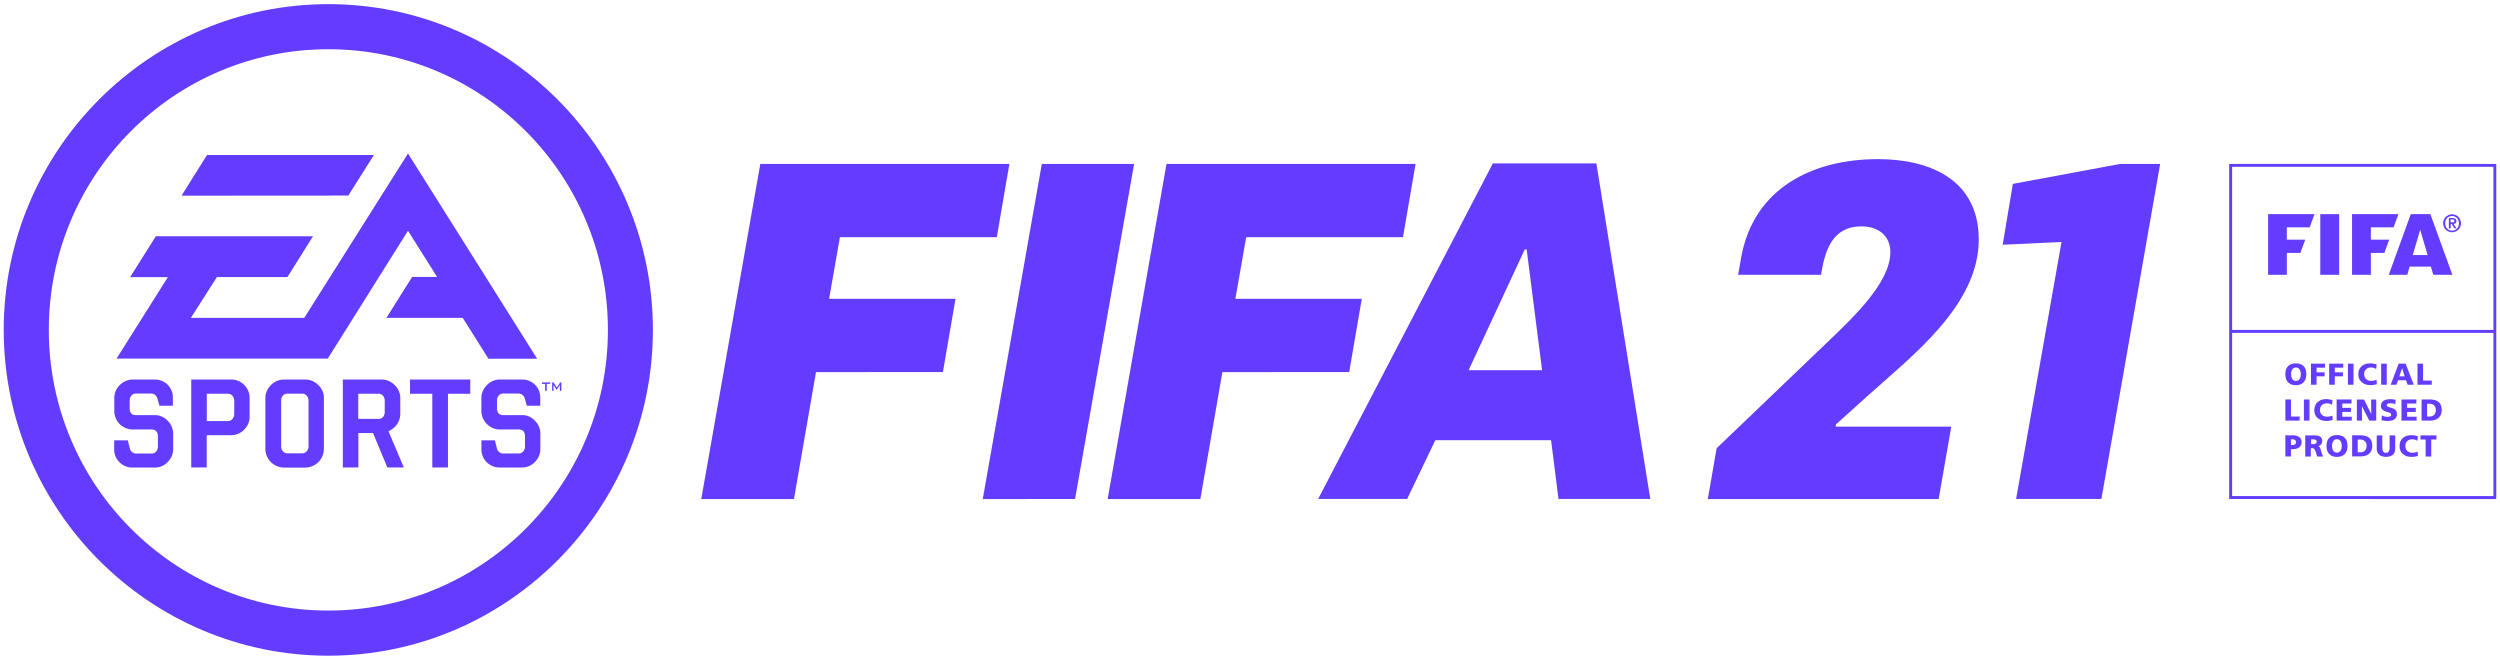 <svg id="Layer_1" data-name="Layer 1" xmlns="http://www.w3.org/2000/svg" viewBox="0 0 1345 355">
  <g>
    <path d="M176.63,2.23C80.35,2.23,2,80.87,2,177.5S80.35,352.77,176.63,352.77,351.26,274.13,351.26,177.5,272.91,2.23,176.63,2.23Zm0,326.25c-83.07,0-150.37-67.6-150.37-151s67.3-151,150.37-151,150.43,67.55,150.43,151S259.7,328.48,176.63,328.48Z" fill="#633cff"/>
    <path d="M291.53,206.53h1.76v3.77h.86v-3.77H296v-.8h-4.44Z" fill="#633cff"/>
    <path d="M83.19,223.33H73.12c-2.28,0-3.36-1.26-3.36-3.71v-4a4.11,4.11,0,0,1,.91-2.8,3,3,0,0,1,2.45-1.09H81a3.56,3.56,0,0,1,3.7,2.74l1.08,3.83H93v-4.23A9.5,9.5,0,0,0,90.2,207a9.64,9.64,0,0,0-7-2.8H71.52a9.73,9.73,0,0,0-7.12,3,9.6,9.6,0,0,0-2.9,7V221a9.92,9.92,0,0,0,10,10.06H81.6c2.22,0,3.36,1.32,3.36,3.83v5.2a4,4,0,0,1-.91,2.74A3,3,0,0,1,81.6,244h-8a3.52,3.52,0,0,1-3.76-2.75l-1.08-4.34H61.44v4.69a9.38,9.38,0,0,0,2.85,7.08,9.53,9.53,0,0,0,7.06,2.86H83.19a9.47,9.47,0,0,0,7.06-3,9.74,9.74,0,0,0,2.91-7.14v-8a9.65,9.65,0,0,0-3-7.08A9.43,9.43,0,0,0,83.19,223.33Z" fill="#633cff"/>
    <path d="M124.25,204.19H102.89V251.5h8.32V234.13h13a9.82,9.82,0,0,0,7.17-3,9.71,9.71,0,0,0,2.91-7.09v-9.94a9.94,9.94,0,0,0-10-9.94ZM126,222.64a4.14,4.14,0,0,1-1,2.8,2.93,2.93,0,0,1-2.39,1.09H111.26V211.84h11.39a3,3,0,0,1,2.39,1.09,4.16,4.16,0,0,1,1,2.8Z" fill="#633cff"/>
    <path d="M213.58,228.24a10,10,0,0,0,1.77-5.82v-8.23a9.52,9.52,0,0,0-3-7,9.76,9.76,0,0,0-7.12-3H184.43V251.5h8.37V233h7.91l7.69,18.51h8.88L209,232A11.31,11.31,0,0,0,213.58,228.24Zm-6.6-6.68a4.18,4.18,0,0,1-.91,2.8,3.14,3.14,0,0,1-2.4,1H192.74V211.84h10.93a3,3,0,0,1,2.4,1.09,4.18,4.18,0,0,1,.91,2.8Z" fill="#633cff"/>
    <path d="M220.58,211.84h12V251.5H241V211.84H253v-7.65H220.58Z" fill="#633cff"/>
    <path d="M280.82,223.33H270.75c-2.22,0-3.36-1.26-3.36-3.71v-4a4.11,4.11,0,0,1,.91-2.8,2.91,2.91,0,0,1,2.45-1.09h7.91a3.6,3.6,0,0,1,3.7,2.74l1.08,3.83h7.23v-4.23a9.64,9.64,0,0,0-9.9-9.88H269.09a9.5,9.5,0,0,0-7.11,3,9.62,9.62,0,0,0-3,7V221a9.91,9.91,0,0,0,3,7.15,9.67,9.67,0,0,0,7.11,2.91h10c2.27,0,3.36,1.32,3.36,3.83v5.2a4,4,0,0,1-.92,2.74,3,3,0,0,1-2.44,1.15h-8a3.51,3.51,0,0,1-3.75-2.75l-1.09-4.34H259v4.69a9.74,9.74,0,0,0,9.9,9.94h11.79a9.54,9.54,0,0,0,7.12-3,9.77,9.77,0,0,0,2.9-7.14v-8a9.48,9.48,0,0,0-3-7.08A9,9,0,0,0,280.82,223.33Z" fill="#633cff"/>
    <path d="M201.17,83.38H111.38L97.66,105.27l89.73-.06Z" fill="#633cff"/>
    <path d="M235.16,149H221.72L207.89,171h41.05l13.84,22H289L219.5,82.58,163.7,171h-61l14-21.94h37.92l13.78-21.95H83.82L70,149.1H90.31L62.7,192.93H176.34l43.16-68.8Z" fill="#633cff"/>
    <path d="M301.38,205.73l-1.82,2.74-1.77-2.74h-.74v4.57h.74v-2.86c0-.17-.11-.28-.11-.51a3.79,3.79,0,0,1,.28.46l1.48,2.28h.12l1.42-2.23c.11-.17.11-.28.23-.51v3.37h.8v-4.57Z" fill="#633cff"/>
    <path d="M164.22,204.19H152.94a9.72,9.72,0,0,0-7.17,3,9.62,9.62,0,0,0-3,7v27.2a10.12,10.12,0,0,0,10.13,10.17h11.28a10.12,10.12,0,0,0,10.07-10.17v-27.2a9.3,9.3,0,0,0-3-7A9.51,9.51,0,0,0,164.22,204.19ZM166,240a3.81,3.81,0,0,1-1,2.74,3,3,0,0,1-2.39,1.15h-8a3,3,0,0,1-2.45-1.15,4.1,4.1,0,0,1-.91-2.74V215.67a4.19,4.19,0,0,1,.91-2.8,3,3,0,0,1,2.45-1.08h8a3,3,0,0,1,2.39,1.08,4.18,4.18,0,0,1,1,2.8Z" fill="#633cff"/>
    <path d="M1230.32,136.07h7.28l2.63-7.14h-9.91V122.3h12.3l2.56-7.09h-24.94v32.63h10.08Z" fill="#633cff"/>
    <path d="M1258.45,115.21h-10.14v32.63h10.14Z" fill="#633cff"/>
    <path d="M1275.53,136.07h7.28l2.57-7.14h-9.85V122.3h12.24l2.56-7.09H1265.4v32.63h10.13Z" fill="#633cff"/>
    <path d="M1295.12,147.84l1.25-4.4h11.44l1.31,4.4h10.25l-11.84-32.63H1297l-11.84,32.63Zm6.94-24.23,4,13.6h-8Z" fill="#633cff"/>
    <path d="M1315.79,123.56a4.59,4.59,0,0,0,1.53,1,4.73,4.73,0,0,0,3.76,0,5.49,5.49,0,0,0,1.53-1,4.52,4.52,0,0,0,1-1.55,4.64,4.64,0,0,0,0-3.77,6.79,6.79,0,0,0-1-1.54,4.45,4.45,0,0,0-1.53-1,4.62,4.62,0,0,0-3.76,0,7.19,7.19,0,0,0-1.53,1,4.58,4.58,0,0,0-1,1.54,4.64,4.64,0,0,0,0,3.77A5.38,5.38,0,0,0,1315.79,123.56Zm0-5a3.47,3.47,0,0,1,.8-1.26,3.37,3.37,0,0,1,1.2-.8,4,4,0,0,1,1.42-.29,4.05,4.05,0,0,1,1.43.29,3.52,3.52,0,0,1,1.19.8,3.77,3.77,0,0,1,.79,1.26,4.7,4.7,0,0,1,.29,1.6,5,5,0,0,1-.29,1.6,3.64,3.64,0,0,1-.79,1.25,3.55,3.55,0,0,1-1.19.81,4,4,0,0,1-1.43.28,4,4,0,0,1-1.42-.28,3.4,3.4,0,0,1-1.2-.81,3.84,3.84,0,0,1-.8-1.25,4.71,4.71,0,0,1,0-3.2Z" fill="#633cff"/>
    <path d="M1318.41,120.47h.62l1.42,2.4h1.09l-1.49-2.4a2,2,0,0,0,1.08-.4,1.46,1.46,0,0,0,.41-1.09,1.45,1.45,0,0,0-.52-1.25,2.73,2.73,0,0,0-1.54-.4h-2v5.54h1v-2.4Zm0-2.4h1.3a.85.85,0,0,1,.34.11.86.86,0,0,1,.28.23.73.73,0,0,1,.12.4.92.92,0,0,1-.12.46c0,.11-.16.17-.21.23a.79.79,0,0,1-.35.11h-1.36Z" fill="#633cff"/>
    <path d="M1230.94,205.62a5,5,0,0,0,1.77,1.2,6.63,6.63,0,0,0,2.45.4,6.72,6.72,0,0,0,2.44-.4,4.87,4.87,0,0,0,1.77-1.2,5.28,5.28,0,0,0,1.08-1.83,9.07,9.07,0,0,0,0-4.92,4.37,4.37,0,0,0-1.08-1.83,4.11,4.11,0,0,0-1.77-1.14,6.54,6.54,0,0,0-2.44-.4,6.63,6.63,0,0,0-2.45.4,5.87,5.87,0,0,0-1.77,1.14,5.42,5.42,0,0,0-1.07,1.83,8.82,8.82,0,0,0,0,4.92A4.46,4.46,0,0,0,1230.94,205.62Zm1.83-5.66a3.24,3.24,0,0,1,.45-1.14,2.19,2.19,0,0,1,2-1.09,2.49,2.49,0,0,1,1.19.29,2.12,2.12,0,0,1,.8.8,4.07,4.07,0,0,1,.46,1.14,5.95,5.95,0,0,1,0,2.74,3.45,3.45,0,0,1-.46,1.14,2.12,2.12,0,0,1-.8.8,2,2,0,0,1-1.19.29,2.53,2.53,0,0,1-1.2-.29,2.12,2.12,0,0,1-.8-.8,3.77,3.77,0,0,1-.45-1.14,5.61,5.61,0,0,1,0-2.74Z" fill="#633cff"/>
    <path d="M1246.32,202.47h4.33V200.3h-4.33v-2.51h4.55v-2.12h-7.57V207h3Z" fill="#633cff"/>
    <path d="M1256.12,202.47h4.38V200.3h-4.38v-2.51h4.54v-2.12h-7.57V207h3Z" fill="#633cff"/>
    <path d="M1266.19,195.67h-3V207h3Z" fill="#633cff"/>
    <path d="M1271,205.9a5.5,5.5,0,0,0,2.11,1,8,8,0,0,0,2.27.29,9.63,9.63,0,0,0,1.94-.17c.52-.12,1-.23,1.43-.29l-.18-2.4a7.32,7.32,0,0,1-1.36.4,6.23,6.23,0,0,1-1.48.17,4.41,4.41,0,0,1-1.54-.22A4.22,4.22,0,0,1,1273,204a3.58,3.58,0,0,1-.8-1.14,4.34,4.34,0,0,1-.29-1.49,6.36,6.36,0,0,1,.23-1.48,2.71,2.71,0,0,1,.75-1.15A2.6,2.6,0,0,1,1274,198a3.93,3.93,0,0,1,1.47-.29,5.88,5.88,0,0,1,1.48.18,5.35,5.35,0,0,1,1.43.62l.23-2.45a14.29,14.29,0,0,0-1.66-.4,8.27,8.27,0,0,0-1.71-.17,9,9,0,0,0-2.56.34,6,6,0,0,0-2,1.08,5.57,5.57,0,0,0-1.37,1.83,6.14,6.14,0,0,0-.51,2.57,5.77,5.77,0,0,0,.57,2.75A6.06,6.06,0,0,0,1271,205.9Z" fill="#633cff"/>
    <path d="M1284.07,195.67h-3V207h3Z" fill="#633cff"/>
    <path d="M1290.16,204.59h4.27l.85,2.4h3.31l-4.38-11.37h-3.71L1286.18,207h3.07Zm2.16-6.57,1.37,4.45h-2.85Z" fill="#633cff"/>
    <path d="M1308.27,204.76h-4.67v-9.09h-3V207h7.69Z" fill="#633cff"/>
    <path d="M1237.21,224.08h-4.67v-9.15h-3V226.3h7.69Z" fill="#633cff"/>
    <path d="M1242.5,214.93h-3V226.3h3Z" fill="#633cff"/>
    <path d="M1247,216.25a5.43,5.43,0,0,0-1.37,1.82,6.19,6.19,0,0,0-.51,2.58,5.73,5.73,0,0,0,.57,2.74,4.78,4.78,0,0,0,1.54,1.77,5.44,5.44,0,0,0,2.11,1,8,8,0,0,0,2.28.29,9.6,9.6,0,0,0,1.93-.17A14.52,14.52,0,0,1,1255,226l-.18-2.4a7.22,7.22,0,0,1-1.37.4,6.11,6.11,0,0,1-1.48.17,4.14,4.14,0,0,1-1.53-.23,4.06,4.06,0,0,1-1.19-.68,3.43,3.43,0,0,1-.8-1.14,4.16,4.16,0,0,1-.29-1.49,4.31,4.31,0,0,1,.23-1.49,2.72,2.72,0,0,1,.74-1.14,2.66,2.66,0,0,1,1.14-.74,4.06,4.06,0,0,1,1.48-.29,6.45,6.45,0,0,1,1.48.17,5.52,5.52,0,0,1,1.42.63l.23-2.45a16.56,16.56,0,0,0-1.65-.41,9,9,0,0,0-1.7-.17,9.18,9.18,0,0,0-2.57.35A8.06,8.06,0,0,0,1247,216.25Z" fill="#633cff"/>
    <path d="M1260.16,221.62h4.67v-2.17h-4.67V217.1h4.95v-2.17h-8V226.3h8.14v-2.11h-5.12Z" fill="#633cff"/>
    <path d="M1270.69,218.53l4,7.77h3.71V214.93h-2.74l.06,7.72h-.06l-3.81-7.72H1268V226.3h2.78Z" fill="#633cff"/>
    <path d="M1282.42,220.87a4.67,4.67,0,0,0,1.3.58c.46.11.92.28,1.32.4a3,3,0,0,1,1,.45.87.87,0,0,1,.41.8,1,1,0,0,1-.18.57.77.77,0,0,1-.39.35l-.63.17c-.23,0-.46.06-.69.06a5.49,5.49,0,0,1-1.71-.23,8.22,8.22,0,0,1-1.36-.52l-.28,2.52a8,8,0,0,0,1.64.34c.63.06,1.2.11,1.71.11a8.86,8.86,0,0,0,1.82-.17,4.22,4.22,0,0,0,1.6-.57,3.1,3.1,0,0,0,1.54-3,2.82,2.82,0,0,0-.4-1.66,3.17,3.17,0,0,0-1-1,4.51,4.51,0,0,0-1.32-.57,8.36,8.36,0,0,1-1.31-.4,5.6,5.6,0,0,1-1-.4.75.75,0,0,1-.39-.69.65.65,0,0,1,.23-.57,2,2,0,0,1,.5-.34,2.43,2.43,0,0,1,.69-.11h.63a9.5,9.5,0,0,1,1.3.11,3.92,3.92,0,0,1,1.21.4l.16-2.34a7.16,7.16,0,0,0-1.3-.29,13.55,13.55,0,0,0-1.6-.11,9.28,9.28,0,0,0-1.77.17,4.69,4.69,0,0,0-1.6.57,3.56,3.56,0,0,0-1.13,1.09,3.19,3.19,0,0,0-.45,1.71,2.9,2.9,0,0,0,.39,1.66A5.13,5.13,0,0,0,1282.42,220.87Z" fill="#633cff"/>
    <path d="M1300,217.1v-2.17h-8V226.3h8.14v-2.11h-5.12v-2.57h4.67v-2.17h-4.67V217.1Z" fill="#633cff"/>
    <path d="M1302.81,214.93V226.3h4.09a13,13,0,0,0,2.68-.28,6.07,6.07,0,0,0,2.1-1,4.8,4.8,0,0,0,1.42-1.77,6.17,6.17,0,0,0,.52-2.69,6.38,6.38,0,0,0-.52-2.74,4.08,4.08,0,0,0-1.35-1.72,5.16,5.16,0,0,0-2.12-.91,13,13,0,0,0-2.73-.29Zm6.77,3.15a4.08,4.08,0,0,1,0,5.14,3.73,3.73,0,0,1-2.62.86h-1.2v-6.86h1.2A3.58,3.58,0,0,1,1309.58,218.08Z" fill="#633cff"/>
    <path d="M1232.54,241.62h1.2a5.1,5.1,0,0,0,3.29-1,3.26,3.26,0,0,0,1.21-2.69,3.16,3.16,0,0,0-1.26-2.8,6.33,6.33,0,0,0-3.87-.91h-3.59v11.37h3v-4Zm0-5.26h.8a2.85,2.85,0,0,1,.74.06,1.62,1.62,0,0,1,.57.23,1.58,1.58,0,0,1,.4.45,1.51,1.51,0,0,1,.17.75,1.64,1.64,0,0,1-.17.74,1.85,1.85,0,0,1-.4.51,1.7,1.7,0,0,1-.57.29,2.85,2.85,0,0,1-.74.06h-.8Z" fill="#633cff"/>
    <path d="M1248.43,241.56c-.12-.28-.18-.51-.29-.74a1.34,1.34,0,0,0-.39-.52,2.16,2.16,0,0,0-.57-.28V240a2.77,2.77,0,0,0,1.64-1,3.15,3.15,0,0,0,.52-1.89,2.59,2.59,0,0,0-.29-1.25,2.86,2.86,0,0,0-.8-.92,3.57,3.57,0,0,0-1.19-.51,5.44,5.44,0,0,0-1.43-.17h-5.4v11.37h3V241.1h.62a2.73,2.73,0,0,1,.74.12.85.85,0,0,1,.51.4,4.34,4.34,0,0,1,.46.74l.46,1.2.62,2.06h3.14l-1.09-3.09A3.85,3.85,0,0,0,1248.43,241.56Zm-2.28-3.2a1.61,1.61,0,0,1-.52.4,2.3,2.3,0,0,1-.73.17h-1.54v-2.57h.8a4.1,4.1,0,0,1,.85.06,6.06,6.06,0,0,1,.68.17,1.57,1.57,0,0,1,.51.4,1.11,1.11,0,0,1,.18.63A2,2,0,0,1,1246.15,238.36Z" fill="#633cff"/>
    <path d="M1261.52,235.62a3.94,3.94,0,0,0-1.77-1.14,6.31,6.31,0,0,0-2.44-.4,6.43,6.43,0,0,0-2.45.4,5.51,5.51,0,0,0-1.77,1.14,5.41,5.41,0,0,0-1.08,1.83,9,9,0,0,0,0,4.91,4.59,4.59,0,0,0,1.08,1.83,5,5,0,0,0,1.77,1.2,6.43,6.43,0,0,0,2.45.4,6.51,6.51,0,0,0,2.44-.4,4.87,4.87,0,0,0,1.77-1.2,5.25,5.25,0,0,0,1.08-1.83,9,9,0,0,0,0-4.91A4.76,4.76,0,0,0,1261.52,235.62Zm-1.82,5.66a3.33,3.33,0,0,1-.46,1.14,2.09,2.09,0,0,1-.79.8,2.06,2.06,0,0,1-1.2.28,2.72,2.72,0,0,1-1.2-.28,2.09,2.09,0,0,1-.79-.8,3.79,3.79,0,0,1-.46-1.14,5.92,5.92,0,0,1-.17-1.38,5.19,5.19,0,0,1,.17-1.37,3.33,3.33,0,0,1,.46-1.14,2.62,2.62,0,0,1,.79-.8,2.72,2.72,0,0,1,1.2-.29,2.66,2.66,0,0,1,1.2.29,2.09,2.09,0,0,1,.79.8,3.79,3.79,0,0,1,.46,1.14,5.65,5.65,0,0,1,0,2.75Z" fill="#633cff"/>
    <path d="M1274.39,235.39a5.14,5.14,0,0,0-2.1-.92,13.13,13.13,0,0,0-2.74-.28h-4.1v11.37h4.1a13,13,0,0,0,2.68-.28,6,6,0,0,0,2.11-1,4.84,4.84,0,0,0,1.42-1.77,6.28,6.28,0,0,0,.51-2.68,6.62,6.62,0,0,0-.51-2.75A4.12,4.12,0,0,0,1274.39,235.39Zm-2.1,7.08a3.68,3.68,0,0,1-2.62.86h-1.21v-6.86h1.21a3.73,3.73,0,0,1,2.62.86,3.32,3.32,0,0,1,.91,2.57A3.5,3.5,0,0,1,1272.29,242.47Z" fill="#633cff"/>
    <path d="M1280.09,244.7a4.41,4.41,0,0,0,1.59.8,7.25,7.25,0,0,0,2,.29,6.67,6.67,0,0,0,2-.29,4.54,4.54,0,0,0,1.6-.8,3.48,3.48,0,0,0,1-1.37,5.37,5.37,0,0,0,.34-2v-7.08h-3v6.57a5.94,5.94,0,0,1-.12,1.08,3.21,3.21,0,0,1-.28.86,3.13,3.13,0,0,1-.57.63,1.64,1.64,0,0,1-1,.23,1.77,1.77,0,0,1-1-.23,1.45,1.45,0,0,1-.57-.63,2.08,2.08,0,0,1-.28-.86,7,7,0,0,1-.12-1.08v-6.57h-3v7a5.23,5.23,0,0,0,.34,2A4.3,4.3,0,0,0,1280.09,244.7Z" fill="#633cff"/>
    <path d="M1299.39,243.39a6.93,6.93,0,0,1-1.48.17,4.41,4.41,0,0,1-1.54-.23,4.26,4.26,0,0,1-1.2-.68,3.52,3.52,0,0,1-.8-1.15,4.52,4.52,0,0,1-.28-1.48,6.45,6.45,0,0,1,.23-1.49,2.72,2.72,0,0,1,.74-1.14,2.66,2.66,0,0,1,1.14-.74,4,4,0,0,1,1.48-.29,6.45,6.45,0,0,1,1.48.17,5.68,5.68,0,0,1,1.42.63l.23-2.45a16.56,16.56,0,0,0-1.65-.41,9,9,0,0,0-1.71-.17,9.21,9.21,0,0,0-2.56.35,5.66,5.66,0,0,0-2.05,1.08,5.57,5.57,0,0,0-1.37,1.83A6.11,6.11,0,0,0,1291,240a5.82,5.82,0,0,0,.56,2.74,4.76,4.76,0,0,0,1.55,1.78,5.47,5.47,0,0,0,2.1,1,8,8,0,0,0,2.28.28,9.08,9.08,0,0,0,1.94-.17,14.19,14.19,0,0,1,1.42-.28l-.17-2.4A4,4,0,0,1,1299.39,243.39Z" fill="#633cff"/>
    <path d="M1302.24,236.48H1305v9.14h3v-9.14h2.79v-2.23h-8.59Z" fill="#633cff"/>
    <path d="M1199.29,88.18v180.3H1343V88.18Zm142.18,178.7H1200.88V179.1h140.59Zm0-89.38H1200.88V89.73h140.59Z" fill="#633cff"/>
    <path d="M409.05,88.18h134l-6.77,39.43H451.87l-5.81,33.15h68l-6.78,39.43H439l-11.85,68.29H377.28Z" fill="#633cff"/>
    <path d="M560.5,88.18h49.65l-31.77,180.3H528.73Z" fill="#633cff"/>
    <path d="M627.58,88.18h134l-6.78,39.43H670.45l-5.81,33.15h68l-6.77,39.43H657.64L645.8,268.48H595.92Z" fill="#633cff"/>
    <path d="M803.17,87.9h55.69l29,180.52H838.47l-4-31.6H772.2l-15.15,31.6H709.17Zm26.48,111.26-8.31-65h-1l-30.23,65Z" fill="#633cff"/>
    <path d="M1140.7,88.18l-57.79,10.75-5.47,32.74,31.66-1.49-24.43,138.24h45.89l31.61-180.24Z" fill="#633cff"/>
    <path d="M923.54,241.16,983,184.24c13.1-12.63,34-31.83,34-48.57,0-9.37-7.06-13.89-15.6-13.89-15.88,0-19.64,13.43-21.69,26.06H935.1c.23-.74,1.53-9.08,1.76-9.88,6.78-36.41,37.81-52.35,73.56-52.35,28.24,0,54.15,11.37,54.15,43.26,0,35.43-36,62.69-59.95,84.23l-16.85,15.2-.23,1.26h62.23L1043,268.48H918.81Z" fill="#633cff"/>
  </g>
</svg>
